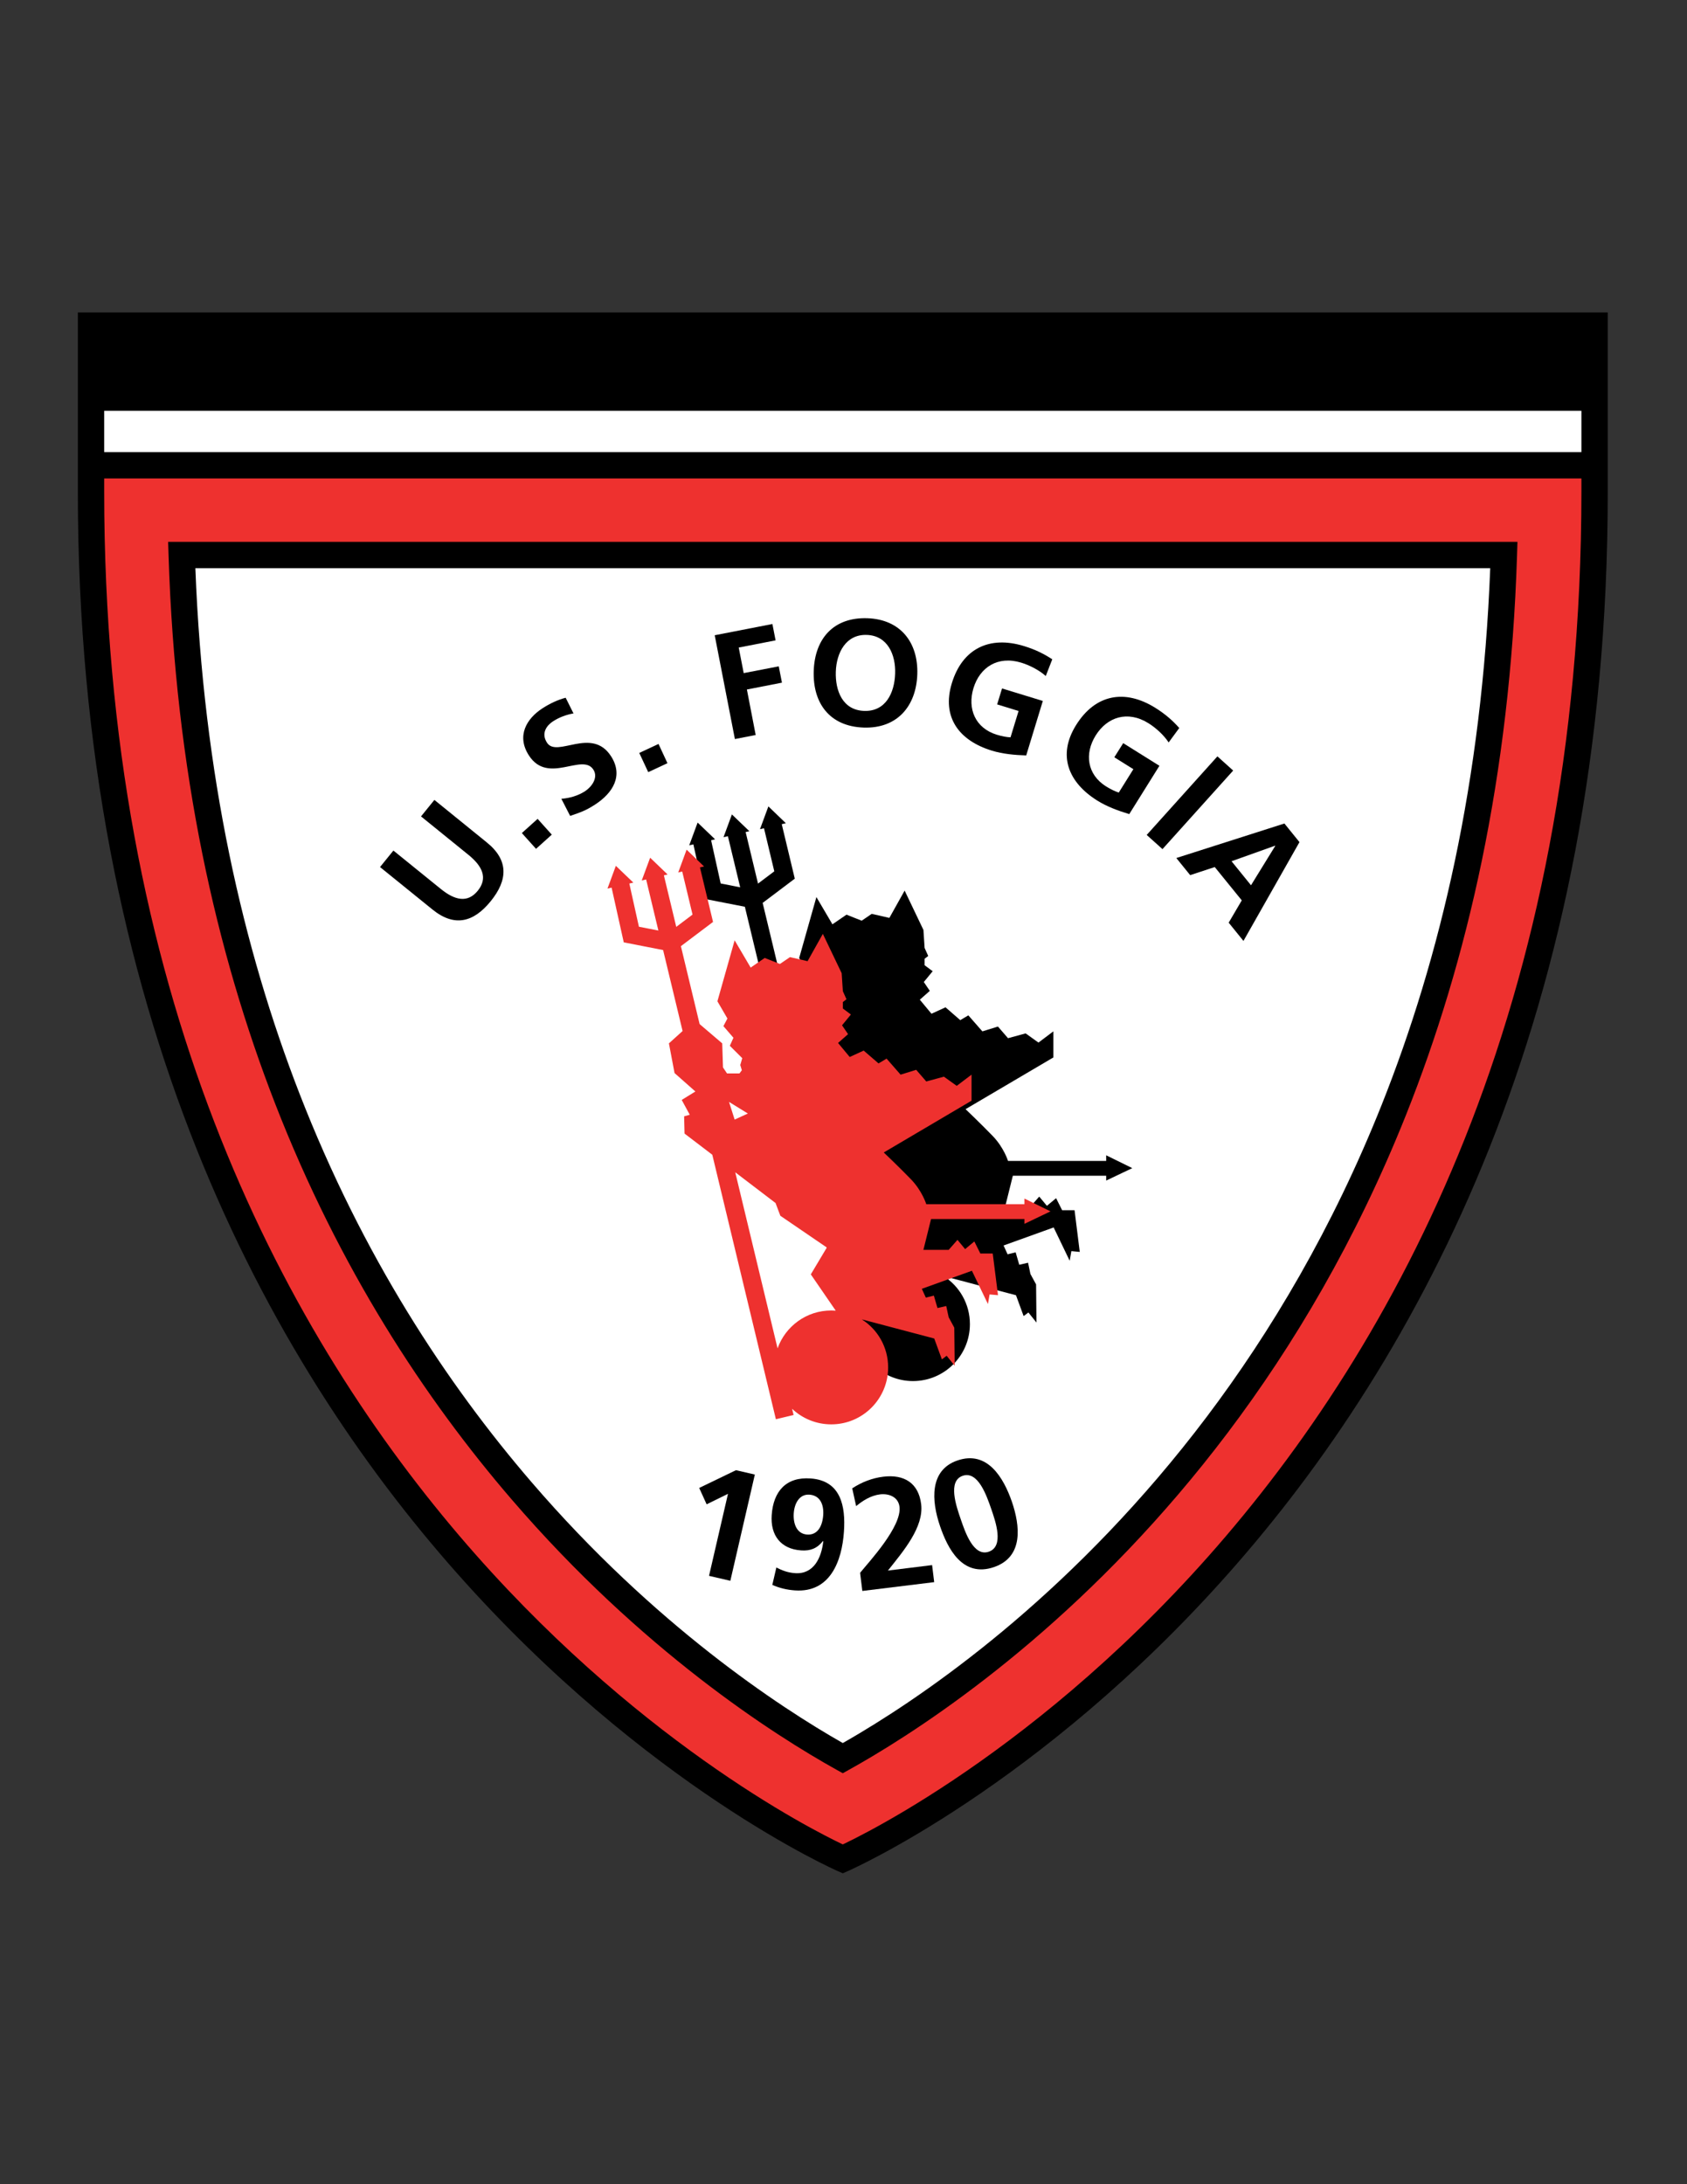 <?xml version="1.0" encoding="iso-8859-1"?>
<!-- Generator: Adobe Illustrator 24.0.1, SVG Export Plug-In . SVG Version: 6.00 Build 0)  -->
<svg version="1.1" id="Layer_1" xmlns="http://www.w3.org/2000/svg" xmlns:xlink="http://www.w3.org/1999/xlink" x="0px" y="0px"
	 viewBox="0 0 612 792" style="enable-background:new 0 0 612 792;" xml:space="preserve">
<rect x="0" y="0" width="612" height="792" fill="#333333" stroke="none"/>
<path d="M305.745,113.27H28.242v65.064C28.211,367.667,96.967,492.9,165.809,570.481c68.836,77.614,137.607,107.759,138.02,107.946
	l1.915,0.842l1.917-0.842c0.411-0.188,69.185-30.332,138.021-107.946c68.84-77.581,137.599-202.815,137.566-392.148V113.27H305.745z
	"/>
<rect x="37.796" y="148.952" style="fill:#FFFFFF;" width="535.899" height="14.98"/>
<path style="fill:#EE312F;" d="M438.534,564.143c-33.77,38.083-67.542,64.515-92.827,81.4
	c-12.644,8.444-23.167,14.501-30.503,18.436c-3.667,1.967-6.537,3.403-8.477,4.342c-0.36,0.174-0.688,0.331-0.984,0.472
	c-11.835-5.616-76.415-38.413-139.117-111.927C101.276,480.212,37.825,359.478,37.796,178.333v-4.848h535.899v4.848
	C573.663,365.319,506.058,487.943,438.534,564.143z"/>
<path d="M61.149,201.4c2.464,78.304,17.32,143.824,38.585,198.584l4.452-1.73l-4.452,1.732
	c23.337,60.039,54.45,107.223,85.91,143.747c47.015,54.64,95.042,85.294,117.774,97.954l2.323,1.292l2.322-1.292
	c2.564-1.424,5.45-3.078,8.62-4.973c14.433-8.615,34.731-22.156,57.352-41.421c45.263-38.576,99.648-99.808,136.036-191.028
	c22.163-55.618,37.739-122.511,40.268-202.866l0.154-4.929h-489.5L61.149,201.4z"/>
<path style="fill:#FFFFFF;" d="M540.615,206.027c-2.969,77.089-18.119,141.237-39.42,194.698
	c-35.713,89.524-89.01,149.49-133.356,187.297c-22.151,18.867-42.016,32.109-56.055,40.489c-2.155,1.289-4.174,2.461-6.041,3.523
	c-22.877-13.008-68.359-42.809-112.857-94.532c-30.839-35.811-61.333-82.036-84.246-140.977h0.001
	C88.213,343.91,73.762,281.107,70.872,206.027H540.615z"/>
<polyline points="253.647,539.537 256.349,545.473 264.096,541.668 257.216,571.408 264.948,573.204 273.837,534.683 266.988,533.1 
	253.647,539.537 "/>
<path d="M292.802,556.432c-3.775-0.243-5.114-3.927-4.848-7.762c0.251-3.501,2.024-6.957,5.693-6.697
	c3.911,0.274,5.251,3.653,5,7.382C298.364,553.312,296.652,556.706,292.802,556.432 M280.176,574.696
	c2.648,1.157,5.334,1.796,8.211,1.993c12.77,0.884,17.039-10.608,17.77-21.292c0.654-9.271-1.134-18.539-12.093-19.3
	c-8.934-0.639-13.516,4.718-14.11,13.257c-0.51,7.291,3.227,12.328,10.693,12.831c3.34,0.243,5.844-0.762,7.907-3.409l0.106,0.122
	c-0.639,5.844-3.394,12.022-10.243,11.536c-2.648-0.183-4.749-1.004-6.773-2.055L280.176,574.696z"/>
<path d="M338.903,573.691l-0.761-6.179l-16.026,1.979c5.647-7.093,13.074-15.769,12.054-24.079
	c-0.942-7.701-6.24-10.882-13.728-9.953c-3.98,0.472-7.953,2.009-11.279,4.23l1.424,6.438c2.382-1.993,5.342-3.851,8.668-4.261
	c3.196-0.381,6.605,0.897,7.063,4.505c0.867,7.185-11.088,19.97-14.3,23.942l0.814,6.575L338.903,573.691"/>
<path d="M360.624,568.227c10.806-3.729,9.421-15.053,6.453-23.728c-3.014-8.66-8.858-18.691-19.771-14.915
	c-10.121,3.47-9.483,14.52-6.256,23.88C343.729,561.288,349.087,572.2,360.624,568.227 M358.706,562.656
	c-5.525,1.903-8.555-7.046-10.168-11.765c-1.674-4.84-4.778-13.865,0.685-15.753c5.556-1.918,8.677,7.138,10.35,11.948
	C361.201,551.805,364.322,560.725,358.706,562.656z"/>
<path d="M156.907,329.808c7.983,6.469,14.931,4.604,21.118-3.036c6.195-7.641,6.583-14.84-1.415-21.293l-19.025-15.426l-4.848,5.982
	l17.207,13.935c5.077,4.117,7.085,8.432,3.395,12.998c-3.691,4.566-8.341,3.493-13.417-0.624l-17.206-13.927l-4.848,5.981
	L156.907,329.808"/>
<polyline points="194.455,307.792 200.178,302.647 195.034,296.925 189.311,302.069 194.455,307.792 "/>
<path d="M205.208,253.006c-2.854,0.746-5.669,2.055-8.447,3.851c-5.654,3.676-9.535,9.924-4.863,17.108
	c6.902,10.646,19.36-1.043,23.348,5.083c1.887,2.9-0.578,6.263-3.021,7.853c-2.542,1.652-5.578,2.512-8.576,2.747l3.181,6.203
	c3.683-1.278,5.548-1.841,9.056-4.117c6.499-4.224,10.335-10.517,5.753-17.564c-7.001-10.783-19.573,0.731-23.196-4.847
	c-2.275-3.508-0.046-6.324,2.169-7.763c2.26-1.461,4.848-2.427,7.435-2.869L205.208,253.006"/>
<polyline points="235.162,279.984 242.133,276.728 238.891,269.756 231.905,273.013 235.162,279.984 "/>
<polyline points="266.6,267.983 274.141,266.514 270.953,250.016 283.669,247.535 282.512,241.614 269.796,244.072 267.992,234.803 
	281.364,232.2 280.206,226.271 259.279,230.343 266.6,267.983 "/>
<path d="M303.212,243.517c0.236-6.75,3.615-13.562,11.24-13.295c7.634,0.266,10.525,7.291,10.282,14.04
	c-0.229,6.918-3.395,13.79-11.233,13.516C305.647,257.511,302.977,250.435,303.212,243.517 M295.199,243.235
	c-0.403,11.75,5.784,20.152,18.082,20.586c12.139,0.426,19.079-7.702,19.49-19.276c0.396-11.583-6.089-19.954-18.104-20.373
	C302.481,223.753,295.61,231.477,295.199,243.235z"/>
<path d="M381.734,239.072c-2.877-1.902-6.043-3.523-10.305-4.817c-12.45-3.806-22.267,0.891-26.118,13.447
	c-3.79,12.397,2.648,20.859,14.521,24.489c3.958,1.203,8.25,1.606,12.45,1.728l6.027-19.749l-14.794-4.535l-1.781,5.783l7.777,2.39
	l-2.922,9.551c-1.339-0.06-2.999-0.342-4.992-0.951c-7.823-2.397-10.715-9.429-8.447-16.895c2.298-7.511,8.782-11.841,17.336-9.223
	c2.952,0.897,6.453,2.664,8.889,4.84L381.734,239.072"/>
<path d="M427.806,263.98c-2.283-2.587-4.931-4.961-8.705-7.328c-11.05-6.888-21.751-4.909-28.706,6.233
	c-6.88,10.988-2.846,20.844,7.687,27.419c3.485,2.176,7.534,3.676,11.582,4.893l10.944-17.518l-13.136-8.212l-3.227,5.122
	l6.91,4.322l-5.297,8.477c-1.294-0.426-2.8-1.111-4.582-2.214c-6.924-4.338-7.914-11.895-3.789-18.501
	c4.17-6.674,11.553-9.163,19.147-4.429c2.618,1.636,5.524,4.224,7.32,6.971L427.806,263.98"/>
<polyline points="415.995,302.754 421.718,307.898 447.364,279.406 441.642,274.261 415.995,302.754 "/>
<path d="M426.74,311.125l5.023,6.203l8.919-2.93l9.802,12.078l-4.748,8.089l5.357,6.621l20.32-35.829l-5.465-6.75L426.74,311.125
	 M453.833,321.003l-7.062-8.713l15.798-5.64l0.061,0.076L453.833,321.003z"/>
<path d="M311.735,473.237c2.854-8.022,10.503-13.759,19.468-13.759l1.628,0.061l-9.041-13.15l5.814-9.74l-16.857-11.477
	l-1.743-4.658l-14.619-11.141L311.735,473.237 M342.298,462.704c5.754,3.669,9.559,10.106,9.559,17.429
	c0,11.415-9.254,20.653-20.653,20.653c-5.495,0-10.487-2.161-14.193-5.662l0.54,2.268l-6.423,1.536l-23.067-95.895l-10.068-7.672
	l-0.152-6.263l2.04-0.578l-2.915-5.372l4.954-3.06l-7.557-6.682l-2.039-10.776l4.955-4.467l-7.062-29.368l-14.277-2.785
	l-4.406-19.839l-1.499,0.342l3.044-8.25l6.339,6.081l-1.446,0.342l3.47,15.662l7.078,1.393l-4.46-18.531l-1.583,0.357l3.037-8.249
	l6.339,6.081l-1.355,0.312l4.49,18.683l5.906-4.452l-3.737-15.616l-1.453,0.343l3.044-8.265l6.339,6.096l-1.492,0.342l4.734,19.764
	l-11.659,8.79l6.795,28.256l8.197,6.978l0.282,8.729l1.469,2.184h4.505l0.868-1.172l-0.571-1.88l0.715-2.465l-4.505-4.521
	l1.309-2.899l-3.63-4.224l1.446-2.755l-3.63-6.248l6.248-22.1l5.814,9.878l5.099-3.493l5.518,2.185l3.645-2.481l6.392,1.469
	l5.541-9.901l6.818,14.261l0.426,6.53l1.309,2.915l-1.309,1.012v2.344l2.923,2.177l-3.211,3.912l2.177,3.211l-3.623,3.196
	l4.23,5.099l5.084-2.336l5.358,4.657l2.923-1.743l5.099,5.814l5.646-1.75l3.653,4.224l6.392-1.743l4.658,3.333l5.389-4.064v9.46
	l-31.842,18.744c0,0,5.815,5.54,9.863,9.741c4.079,4.232,5.54,9.025,5.54,9.025h35.615v-2.039l9.468,4.657l-9.468,4.505v-1.75
	h-33.865l-2.785,11.202h9.163l3.196-3.638l2.784,3.349l3.334-2.77l2.192,4.367h4.505l1.887,15.114l-3.044-0.289l-0.608,3.5
	l-5.814-12.085l-18.173,6.545l1.461,3.196l2.922-0.715l1.31,4.506l3.196-0.732l0.853,4.079l2.055,3.775l0.137,13.834l-2.922-3.652
	l-1.735,1.309l-2.771-7.564L342.298,462.704z M296.165,390.271l4.802-2.184l-6.842-4.224L296.165,390.271z"/>
<path style="fill:#EE312F;" d="M282.079,488.914c2.854-8.005,10.487-13.729,19.482-13.729l1.621,0.062l-9.04-13.15l5.814-9.741
	l-16.864-11.507l-1.743-4.628l-14.619-11.141L282.079,488.914 M312.641,478.412c5.762,3.652,9.552,10.092,9.552,17.412
	c0,11.415-9.239,20.654-20.631,20.654c-5.502,0-10.502-2.147-14.216-5.648l0.548,2.253l-6.423,1.538l-23.067-95.904l-10.068-7.671
	l-0.152-6.256l2.04-0.578l-2.915-5.372l4.955-3.06l-7.557-6.682l-2.04-10.768l4.955-4.475l-7.063-29.36l-14.277-2.793l-4.406-19.84
	l-1.5,0.342l3.037-8.25l6.347,6.081l-1.454,0.342l3.478,15.662l7.062,1.377l-4.444-18.516l-1.591,0.357l3.044-8.242l6.339,6.073
	l-1.354,0.312l4.49,18.691l5.906-4.46l-3.745-15.616l-1.445,0.343l3.036-8.265l6.347,6.096l-1.499,0.342l4.741,19.764l-11.659,8.789
	l6.795,28.257l8.197,6.986l0.281,8.729l1.461,2.177h4.505l0.875-1.164l-0.579-1.888l0.723-2.481l-4.505-4.498l1.309-2.907
	l-3.638-4.216l1.453-2.763l-3.63-6.248l6.248-22.1l5.814,9.877l5.099-3.493l5.518,2.184l3.645-2.481l6.385,1.469l5.541-9.901
	l6.826,14.261l0.434,6.53l1.309,2.922l-1.309,1.012v2.336l2.915,2.184l-3.211,3.912l2.185,3.205l-3.631,3.196l4.224,5.083
	l5.076-2.321l5.381,4.658l2.922-1.743l5.083,5.814l5.662-1.75l3.653,4.224l6.393-1.743l4.657,3.333l5.373-4.064v9.445
	l-31.841,18.773c0,0,5.814,5.525,9.878,9.741c4.079,4.217,5.54,9.012,5.54,9.012h35.615v-2.04l9.452,4.643l-9.452,4.521v-1.736
	h-33.88l-2.771,11.172h9.163l3.196-3.622l2.77,3.349l3.349-2.771l2.177,4.369h4.49l1.918,15.113l-3.06-0.273l-0.594,3.485
	l-5.814-12.07l-18.174,6.545l1.461,3.195l2.908-0.73l1.308,4.505l3.182-0.73l0.883,4.078l2.039,3.775l0.152,13.82l-2.922-3.638
	l-1.735,1.31l-2.771-7.565L312.641,478.412z M266.508,405.964l4.802-2.192l-6.841-4.216L266.508,405.964z"/>
</svg>
